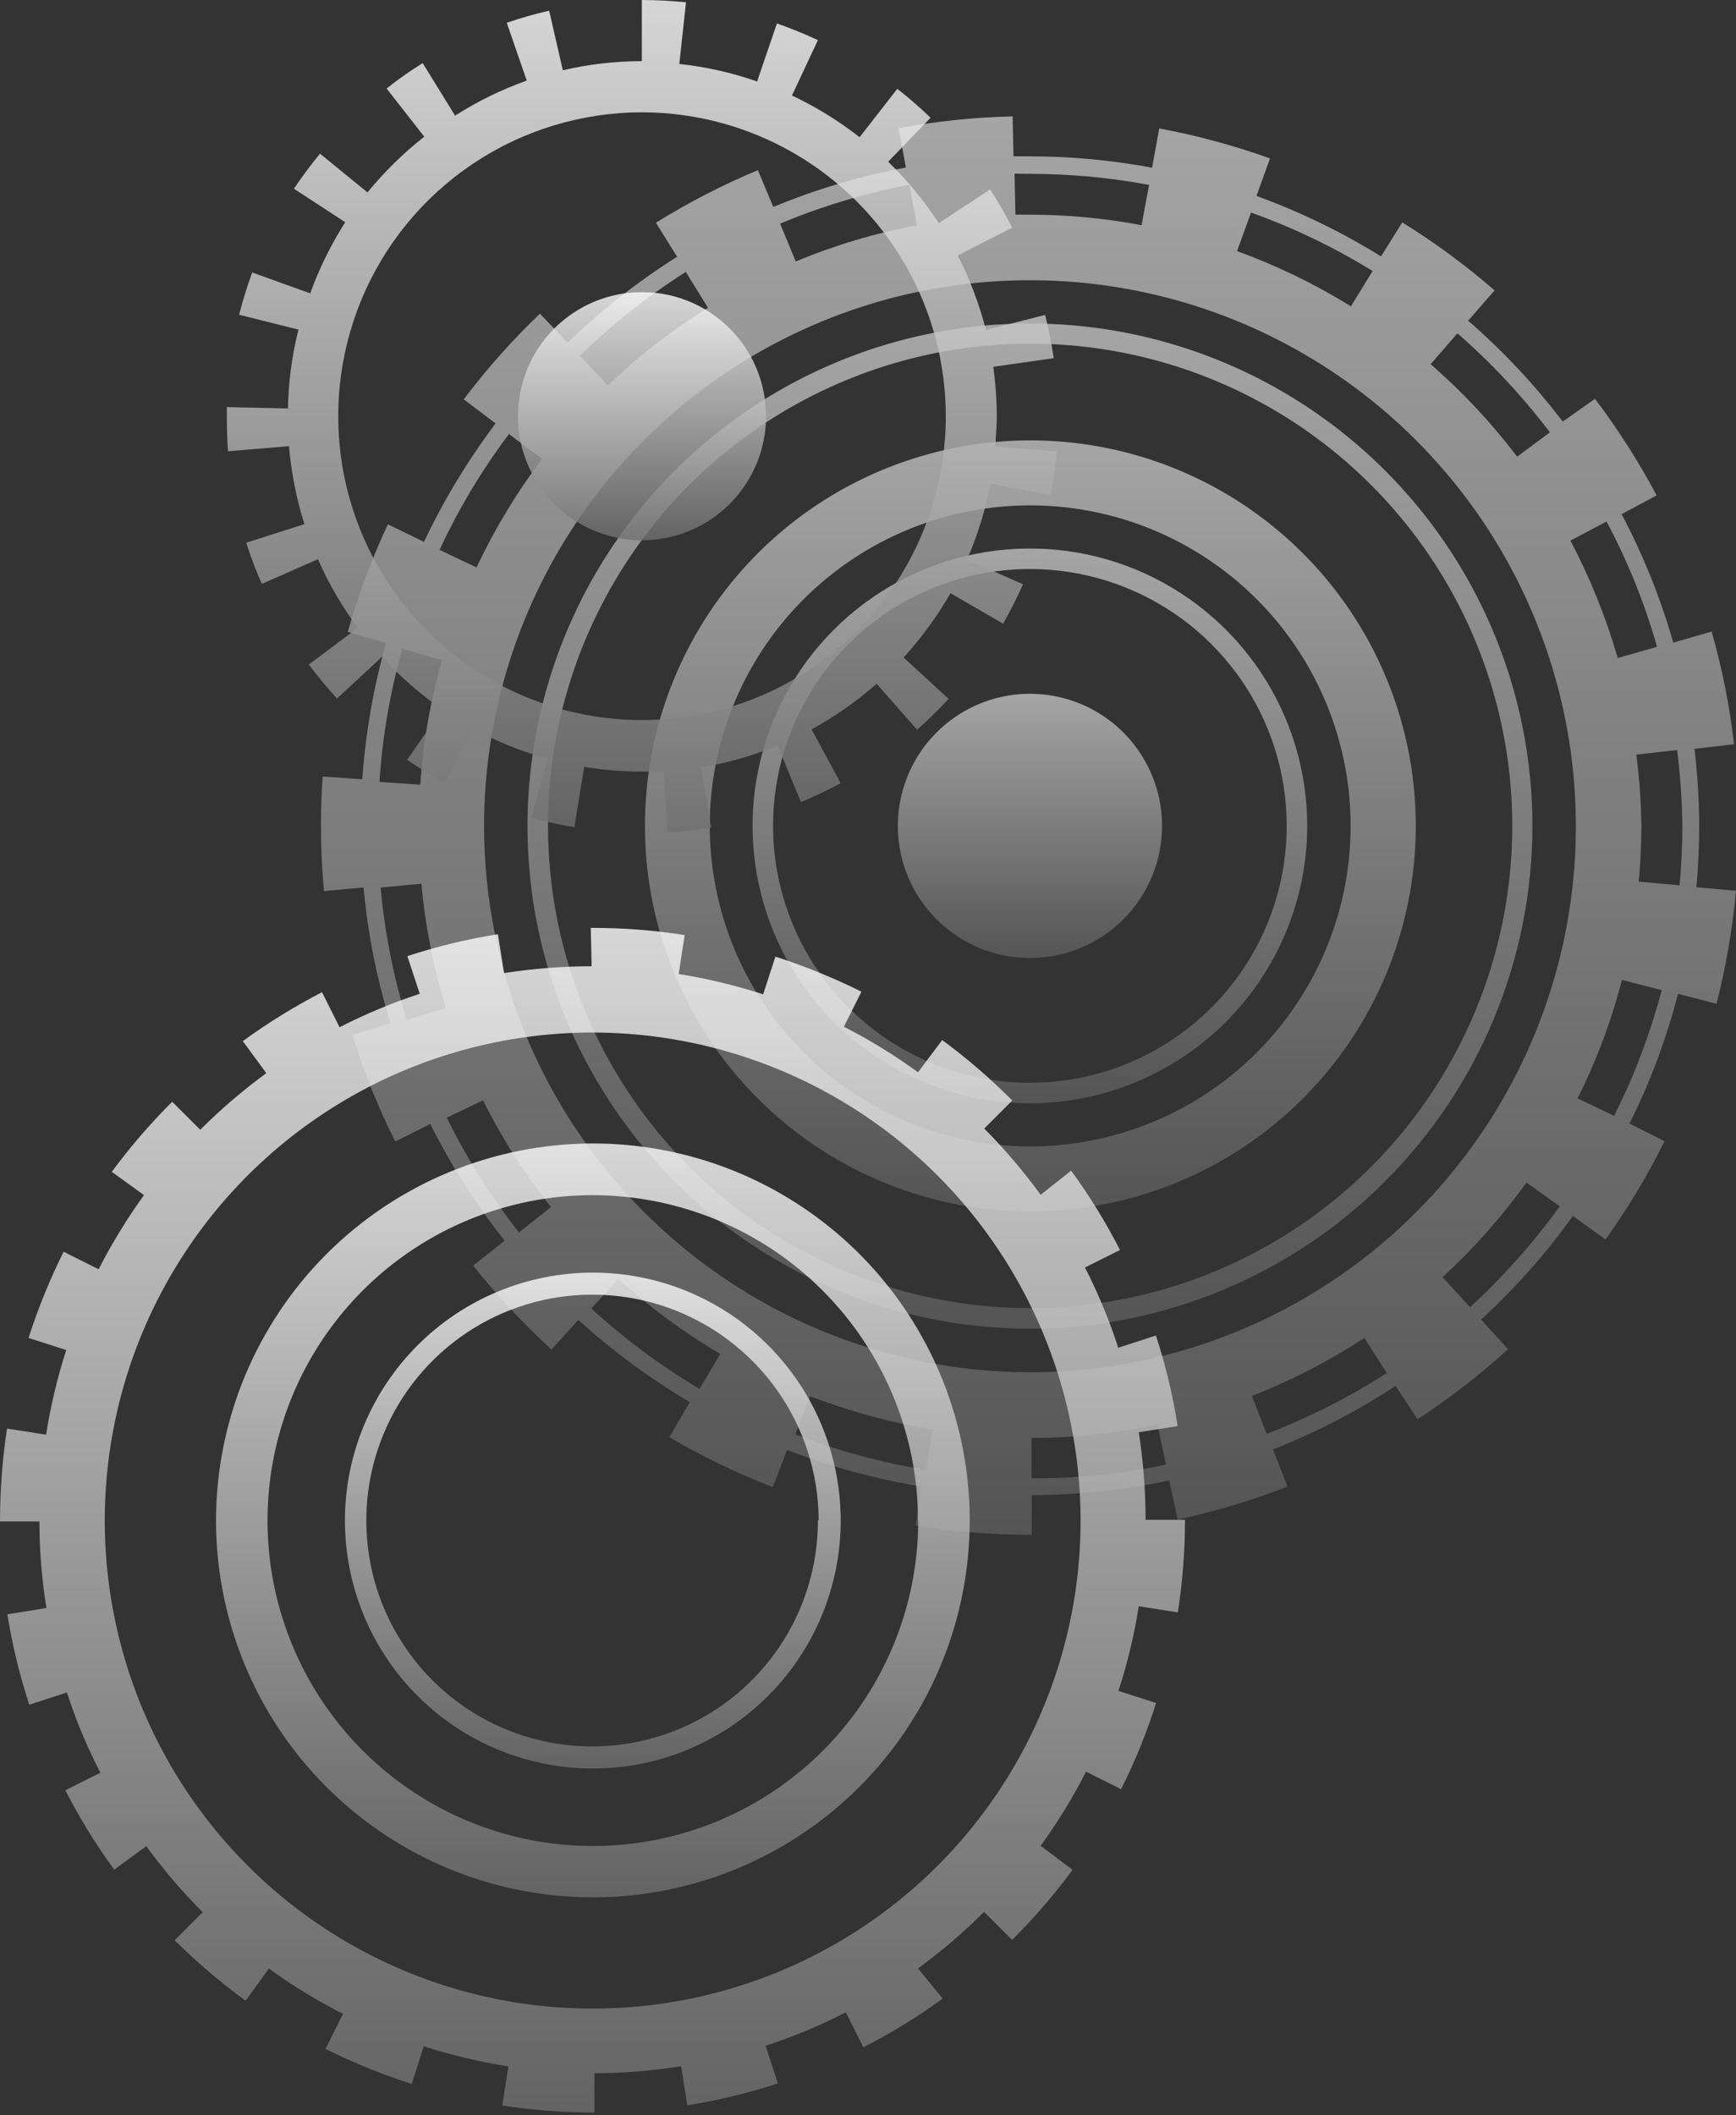 <svg width="243" height="296" viewBox="0 0 243 296" fill="none" xmlns="http://www.w3.org/2000/svg">
<rect x="0" y="0" width="243" height="296" fill="#333333" stroke="none"/>
<path opacity="0.7" d="M198.177 115.578C198.177 104.907 195.013 94.476 189.084 85.604C183.156 76.732 174.73 69.817 164.872 65.734C155.014 61.65 144.166 60.582 133.701 62.664C123.235 64.745 113.622 69.884 106.077 77.429C98.532 84.974 93.394 94.587 91.312 105.052C89.23 115.518 90.299 126.366 94.382 136.224C98.466 146.082 105.381 154.508 114.253 160.436C123.125 166.364 133.556 169.528 144.226 169.528C158.535 169.528 172.257 163.844 182.375 153.727C192.493 143.609 198.177 129.886 198.177 115.578ZM99.349 115.578C99.349 106.706 101.98 98.033 106.91 90.656C111.839 83.28 118.846 77.531 127.043 74.137C135.24 70.743 144.26 69.856 152.961 71.589C161.662 73.321 169.654 77.596 175.926 83.871C182.198 90.146 186.468 98.14 188.195 106.842C189.923 115.545 189.032 124.564 185.633 132.759C182.234 140.954 176.482 147.958 169.103 152.883C161.723 157.809 153.049 160.435 144.177 160.43C132.288 160.417 120.889 155.687 112.484 147.277C104.08 138.868 99.355 127.467 99.349 115.578V115.578Z" fill="url(#paint0_linear_41_204)" fill-opacity="0.8"/>
<path opacity="0.7" d="M182.98 115.578C182.98 107.9 180.703 100.395 176.438 94.011C172.172 87.627 166.109 82.651 159.016 79.713C151.922 76.775 144.117 76.006 136.586 77.504C129.056 79.002 122.139 82.699 116.71 88.128C111.281 93.557 107.584 100.474 106.086 108.004C104.588 115.535 105.357 123.34 108.295 130.434C111.233 137.527 116.209 143.59 122.593 147.855C128.977 152.121 136.482 154.398 144.16 154.398C154.452 154.385 164.318 150.291 171.595 143.013C178.873 135.736 182.967 125.87 182.98 115.578V115.578ZM108.209 115.578C108.209 108.467 110.318 101.517 114.268 95.605C118.218 89.692 123.833 85.085 130.402 82.364C136.971 79.643 144.2 78.931 151.174 80.318C158.147 81.705 164.553 85.129 169.581 90.157C174.609 95.185 178.033 101.59 179.42 108.564C180.807 115.538 180.095 122.766 177.374 129.336C174.653 135.905 170.045 141.519 164.133 145.47C158.221 149.42 151.27 151.529 144.16 151.529C134.629 151.516 125.492 147.724 118.753 140.985C112.014 134.245 108.222 125.109 108.209 115.578V115.578Z" fill="url(#paint1_linear_41_204)" fill-opacity="0.8"/>
<path opacity="0.7" d="M214.502 115.579C214.497 101.67 210.368 88.074 202.637 76.511C194.906 64.948 183.92 55.938 171.068 50.618C158.216 45.299 144.075 43.909 130.434 46.626C116.792 49.343 104.263 56.043 94.429 65.88C84.595 75.717 77.899 88.249 75.188 101.891C72.476 115.534 73.87 129.674 79.194 142.524C84.518 155.374 93.533 166.357 105.098 174.084C116.664 181.811 130.261 185.936 144.17 185.936C162.822 185.916 180.703 178.497 193.889 165.306C207.076 152.115 214.489 134.231 214.502 115.579V115.579ZM76.707 115.579C76.707 102.23 80.666 89.181 88.082 78.082C95.499 66.984 106.041 58.334 118.374 53.227C130.707 48.119 144.278 46.784 157.37 49.39C170.462 51.996 182.487 58.426 191.924 67.867C201.361 77.308 207.787 89.335 210.388 102.428C212.989 115.521 211.649 129.091 206.538 141.422C201.426 153.754 192.772 164.292 181.671 171.705C170.569 179.117 157.519 183.071 144.17 183.066C126.279 183.047 109.128 175.93 96.479 163.277C83.831 150.624 76.72 133.47 76.707 115.579V115.579Z" fill="url(#paint2_linear_41_204)" fill-opacity="0.8"/>
<path opacity="0.7" d="M162.66 115.578C162.66 111.921 161.576 108.346 159.544 105.306C157.512 102.265 154.625 99.895 151.246 98.495C147.867 97.096 144.15 96.73 140.563 97.443C136.976 98.157 133.681 99.918 131.095 102.504C128.509 105.09 126.748 108.384 126.035 111.971C125.322 115.558 125.688 119.276 127.087 122.654C128.487 126.033 130.857 128.921 133.897 130.952C136.938 132.984 140.513 134.069 144.17 134.069C149.074 134.069 153.777 132.121 157.245 128.653C160.712 125.185 162.66 120.482 162.66 115.578V115.578Z" fill="url(#paint3_linear_41_204)" fill-opacity="0.8"/>
<path opacity="0.7" d="M128.182 213.499C133.468 214.354 138.815 214.78 144.171 214.774H144.416V209.232C150.886 209.211 157.338 208.52 163.666 207.172L164.843 212.641C170.085 211.523 175.227 209.981 180.219 208.03L178.184 202.832C184.2 200.469 189.953 197.486 195.35 193.93L198.416 198.614C202.897 195.688 207.137 192.408 211.094 188.804L207.317 184.66C212.089 180.285 216.395 175.428 220.167 170.167L224.729 173.453C227.856 169.101 230.62 164.5 232.993 159.695L228.088 157.243C230.991 151.444 233.269 145.353 234.881 139.072L240.276 140.469C241.599 135.277 242.51 129.988 242.998 124.652L237.456 124.162C237.701 121.366 237.849 118.546 237.849 115.677C237.839 112.037 237.618 108.402 237.186 104.788L242.729 104.151C242.113 98.818 241.063 93.544 239.59 88.382L234.219 89.927C232.438 83.701 230.013 77.677 226.985 71.952L231.889 69.328C229.378 64.6 226.492 60.082 223.257 55.816L218.745 59.004C214.83 53.851 210.392 49.117 205.503 44.879L209.206 40.636C205.161 37.122 200.839 33.94 196.282 31.121L193.315 35.879C187.808 32.469 181.965 29.634 175.879 27.418L177.767 22.17C172.723 20.355 167.54 18.953 162.269 17.977L161.263 23.47C155.602 22.411 149.856 21.877 144.097 21.876H141.865L141.743 16.285C136.385 16.41 131.046 16.968 125.778 17.952L126.808 23.445C120.445 24.631 114.223 26.48 108.244 28.963L106.086 23.813C101.138 25.876 96.365 28.336 91.814 31.17L94.781 35.928C89.272 39.404 84.136 43.439 79.454 47.968L75.58 43.898C71.706 47.6 68.138 51.61 64.912 55.889L69.375 59.249C65.483 64.423 62.122 69.977 59.345 75.827L54.294 73.374C52.015 78.232 50.136 83.268 48.678 88.431L54.048 89.952C52.283 96.188 51.166 102.59 50.713 109.055L45.171 108.663C44.999 110.919 44.926 113.224 44.926 115.505C44.926 118.57 45.073 121.66 45.343 124.701L50.885 124.186C51.482 130.635 52.748 137.004 54.661 143.191L49.34 144.835C50.913 149.964 52.914 154.951 55.324 159.745L60.228 157.292C63.128 163.082 66.621 168.555 70.65 173.625L66.236 177.107C69.574 181.306 73.239 185.234 77.198 188.853L80.95 184.709C85.747 189.06 90.973 192.913 96.547 196.21L93.702 201.115C98.323 203.841 103.163 206.178 108.171 208.104L110.182 202.905C116.224 205.252 122.495 206.961 128.893 208.006L128.182 213.499ZM144.391 206.927V201.238C150.318 201.222 156.228 200.589 162.023 199.349L163.2 204.965C157.016 206.264 150.711 206.905 144.391 206.878V206.927ZM67.757 115.628C67.757 100.514 72.238 85.74 80.635 73.174C89.031 60.608 100.965 50.814 114.928 45.03C128.891 39.247 144.255 37.734 159.078 40.682C173.901 43.63 187.517 50.908 198.203 61.595C208.89 72.281 216.168 85.897 219.116 100.72C222.065 115.543 220.551 130.907 214.768 144.87C208.984 158.833 199.19 170.767 186.624 179.163C174.058 187.56 159.284 192.041 144.171 192.041C123.904 192.015 104.475 183.95 90.149 169.614C75.823 155.279 67.77 135.845 67.757 115.579V115.628ZM177.326 200.698L175.241 195.352C180.752 193.19 186.028 190.47 190.985 187.235L194.124 192.14C188.83 195.542 183.201 198.393 177.326 200.649V200.698ZM205.797 182.968L201.922 178.725C206.282 174.726 210.219 170.289 213.669 165.483L218.328 168.818C214.633 173.926 210.435 178.65 205.797 182.919V182.968ZM225.955 156.164L220.83 153.712C223.475 148.42 225.555 142.863 227.034 137.134L232.601 138.557C231.005 144.626 228.778 150.511 225.955 156.115V156.164ZM235.494 115.628C235.494 118.423 235.347 121.17 235.102 123.892L229.388 123.377C229.609 120.925 229.756 118.252 229.756 115.628C229.719 112.273 229.481 108.924 229.045 105.598L234.759 104.96C235.203 108.483 235.449 112.028 235.494 115.579V115.628ZM231.938 90.516L226.445 92.085C224.802 86.398 222.583 80.893 219.824 75.655L224.876 72.982C227.839 78.545 230.207 84.406 231.938 90.467V90.516ZM216.93 60.524L212.369 63.908C208.785 59.189 204.726 54.85 200.255 50.96L204.007 46.644C208.774 50.803 213.104 55.437 216.93 60.475V60.524ZM192.113 37.963L189.097 42.868C184.065 39.748 178.723 37.159 173.157 35.143L175.119 29.748C181.054 31.867 186.75 34.604 192.113 37.914V37.963ZM144.171 24.328C149.765 24.331 155.347 24.848 160.846 25.873L159.792 31.514C154.642 30.536 149.412 30.044 144.171 30.042C143.484 30.042 142.822 30.042 142.135 30.042L142.013 24.304L144.171 24.328ZM127.299 25.898L128.353 31.538C122.535 32.621 116.847 34.314 111.383 36.59L109.201 31.293C115.03 28.86 121.095 27.036 127.299 25.849V25.898ZM96.056 38.159L99.097 43.064C94.063 46.187 89.37 49.828 85.094 53.928L81.146 49.783C85.705 45.365 90.701 41.421 96.056 38.012V38.159ZM71.313 60.794L75.874 64.227C72.304 68.959 69.231 74.046 66.702 79.407L61.528 76.955C64.204 71.189 67.484 65.722 71.313 60.647V60.794ZM56.353 90.81L61.871 92.38C60.242 98.067 59.222 103.912 58.83 109.816L53.117 109.423C53.528 103.073 54.613 96.784 56.353 90.663V90.81ZM53.264 124.211L58.977 123.671C59.525 129.569 60.675 135.395 62.411 141.058L56.942 142.75C55.068 136.666 53.835 130.404 53.264 124.063V124.211ZM62.484 156.434L67.61 153.982C70.254 159.277 73.443 164.282 77.124 168.916L72.637 172.472C68.691 167.45 65.288 162.025 62.484 156.287V156.434ZM82.691 183.189L86.566 178.946C90.938 182.937 95.713 186.462 100.814 189.467L97.92 194.371C92.47 191.125 87.367 187.329 82.691 183.041V183.189ZM111.334 200.723L113.394 195.377C118.938 197.523 124.692 199.084 130.56 200.036L129.653 205.701C123.389 204.686 117.25 203.018 111.334 200.723V200.723Z" fill="url(#paint4_linear_41_204)" fill-opacity="0.8"/>
<path d="M48.281 212.764C48.276 219.628 50.307 226.339 54.117 232.049C57.927 237.759 63.345 242.21 69.685 244.84C76.025 247.47 83.003 248.161 89.736 246.825C96.469 245.489 102.654 242.186 107.509 237.334C112.365 232.482 115.672 226.299 117.013 219.567C118.354 212.835 117.668 205.857 115.042 199.515C112.417 193.173 107.969 187.752 102.262 183.938C96.555 180.124 89.846 178.088 82.981 178.088C73.785 178.095 64.966 181.749 58.461 188.25C51.955 194.751 48.294 203.567 48.281 212.764V212.764ZM114.493 212.764C114.498 219.017 112.649 225.131 109.178 230.332C105.708 235.534 100.773 239.589 94.997 241.985C89.221 244.382 82.865 245.011 76.731 243.794C70.598 242.577 64.963 239.569 60.54 235.149C56.117 230.729 53.104 225.097 51.882 218.964C50.661 212.832 51.285 206.475 53.677 200.697C56.069 194.92 60.12 189.982 65.319 186.507C70.518 183.033 76.63 181.178 82.883 181.178C91.276 181.165 99.33 184.485 105.275 190.408C111.221 196.33 114.572 204.372 114.592 212.764H114.493Z" fill="url(#paint5_linear_41_204)" fill-opacity="0.8"/>
<path d="M30.238 212.765C30.238 223.198 33.332 233.396 39.128 242.071C44.924 250.745 53.163 257.506 62.801 261.499C72.44 265.491 83.046 266.536 93.278 264.5C103.511 262.465 112.91 257.441 120.287 250.064C127.664 242.687 132.688 233.288 134.723 223.056C136.758 212.823 135.714 202.217 131.721 192.578C127.729 182.94 120.968 174.702 112.293 168.905C103.619 163.109 93.42 160.016 82.987 160.016C69.003 160.035 55.598 165.599 45.71 175.487C35.822 185.375 30.258 198.781 30.238 212.765V212.765ZM128.527 212.765C128.532 221.773 125.865 230.58 120.864 238.072C115.863 245.564 108.752 251.404 100.432 254.855C92.111 258.306 82.954 259.211 74.118 257.457C65.283 255.702 57.166 251.367 50.795 244.999C44.424 238.631 40.084 230.517 38.325 221.683C36.566 212.848 37.466 203.69 40.912 195.368C44.358 187.045 50.195 179.931 57.685 174.926C65.174 169.921 73.98 167.25 82.987 167.25C95.053 167.269 106.618 172.071 115.15 180.602C123.681 189.134 128.483 200.699 128.502 212.765H128.527Z" fill="url(#paint6_linear_41_204)" fill-opacity="0.8"/>
<path d="M82.814 135.221C78.709 135.222 74.609 135.542 70.553 136.177L69.695 130.733C65.394 131.421 61.155 132.446 57.016 133.799L58.757 139.071C54.895 140.333 51.14 141.899 47.526 143.755L45.073 138.85C41.211 140.847 37.505 143.134 33.989 145.692L37.275 150.18C33.995 152.579 30.904 155.227 28.03 158.101L24.106 154.177C21.043 157.229 18.215 160.508 15.646 163.986L20.158 167.248C17.775 170.536 15.651 174.004 13.806 177.621L8.902 175.169C6.965 179.061 5.325 183.094 3.997 187.234L9.27 188.926C8.025 192.796 7.082 196.756 6.45 200.771L0.981 199.913C0.336 204.166 0.008 208.461 0 212.763V212.91H5.518C5.521 216.968 5.849 221.019 6.499 225.024L1.03 225.907C1.72 230.199 2.745 234.429 4.095 238.561L9.368 236.844C10.619 240.71 12.186 244.467 14.052 248.076L9.147 250.528C11.125 254.409 13.413 258.124 15.989 261.637L20.477 258.351C22.86 261.637 25.5 264.728 28.373 267.596L24.45 271.52C27.541 274.588 30.861 277.416 34.381 279.98L37.643 275.468C40.925 277.86 44.394 279.984 48.016 281.82L45.564 286.724C49.454 288.666 53.488 290.305 57.629 291.629L59.321 286.356C63.191 287.601 67.151 288.544 71.166 289.177L70.308 294.645C74.576 295.304 78.888 295.632 83.207 295.626V295.626V290.133C87.272 290.119 91.331 289.791 95.346 289.152L96.204 294.621C100.504 293.933 104.743 292.908 108.882 291.555L107.166 286.283C111.034 285.038 114.791 283.471 118.397 281.599L120.85 286.504C124.725 284.524 128.439 282.245 131.958 279.686L128.501 275.468C131.781 273.069 134.872 270.421 137.746 267.547L141.67 271.471C144.739 268.425 147.568 265.146 150.13 261.662L145.667 258.302C148.053 255.017 150.177 251.548 152.018 247.929L156.923 250.381C158.885 246.5 160.525 242.465 161.828 238.316L156.555 236.624C157.819 232.758 158.771 228.797 159.4 224.779L164.868 225.637C165.536 221.354 165.872 217.025 165.874 212.689H160.356C160.354 208.583 160.035 204.484 159.4 200.428L164.844 199.569C164.176 195.268 163.159 191.027 161.803 186.891L156.531 188.608C155.283 184.744 153.725 180.988 151.871 177.376L156.776 174.924C154.789 171.048 152.501 167.333 149.934 163.815L145.667 167.199C143.277 163.911 140.637 160.812 137.77 157.929L141.694 154.005C138.648 150.936 135.369 148.107 131.885 145.545L128.501 150.057C125.216 147.663 121.747 145.531 118.127 143.681L120.58 138.777C116.696 136.84 112.671 135.201 108.539 133.872L106.822 139.145C102.961 137.894 99.009 136.943 95.002 136.3L95.836 130.856C91.545 130.177 87.207 129.841 82.863 129.85H82.692L82.814 135.221ZM151.258 212.763C151.263 226.273 147.261 239.48 139.758 250.716C132.256 261.951 121.589 270.708 109.109 275.881C96.628 281.053 82.894 282.407 69.643 279.773C56.393 277.138 44.221 270.633 34.668 261.08C25.116 251.527 18.61 239.356 15.976 226.105C13.341 212.855 14.696 199.12 19.868 186.64C25.041 174.159 33.798 163.493 45.033 155.99C56.268 148.488 69.476 144.486 82.986 144.491C101.087 144.51 118.441 151.709 131.24 164.509C144.039 177.308 151.239 194.662 151.258 212.763V212.763Z" fill="url(#paint7_linear_41_204)" fill-opacity="0.8"/>
<path d="M72.504 58.244C72.504 61.678 73.522 65.035 75.43 67.89C77.338 70.745 80.049 72.971 83.222 74.285C86.394 75.599 89.885 75.943 93.253 75.273C96.621 74.603 99.715 72.949 102.143 70.521C104.571 68.093 106.225 64.999 106.895 61.631C107.565 58.263 107.221 54.772 105.907 51.6C104.593 48.427 102.367 45.716 99.512 43.808C96.657 41.9 93.3 40.882 89.866 40.882C85.261 40.882 80.845 42.711 77.589 45.967C74.333 49.223 72.504 53.639 72.504 58.244Z" fill="url(#paint8_linear_41_204)" fill-opacity="0.8"/>
<path d="M96.023 0.319C93.987 0.123 91.928 0 89.843 0V8.559C86.12 8.558 82.409 8.986 78.783 9.834L76.87 1.496C74.863 1.951 72.882 2.516 70.936 3.188L73.731 11.281C70.212 12.528 66.847 14.174 63.702 16.185L59.165 8.828C57.417 9.921 55.731 11.108 54.113 12.384L59.386 19.128C56.459 21.429 53.795 24.044 51.44 26.926L44.794 21.507C43.494 23.079 42.275 24.716 41.14 26.411L48.326 31.095C46.33 34.224 44.685 37.563 43.421 41.052L35.304 38.133C34.593 40.071 33.98 42.057 33.465 44.043L41.778 46.128C40.862 49.737 40.368 53.44 40.307 57.163L31.748 56.967C31.748 59.027 31.748 61.087 31.92 63.147L40.454 62.436C40.765 66.142 41.489 69.802 42.612 73.348L34.47 75.948C35.084 77.91 35.813 79.834 36.653 81.711L44.5 78.253C45.991 81.66 47.867 84.886 50.091 87.866L43.225 92.991C44.459 94.643 45.777 96.231 47.173 97.749L53.475 91.912C55.988 94.679 58.81 97.147 61.887 99.269L56.982 106.332C58.684 107.492 60.444 108.564 62.255 109.544L66.326 102.016C69.596 103.796 73.06 105.195 76.65 106.185L74.369 114.425C76.354 114.979 78.368 115.421 80.402 115.749L81.775 107.313C84.466 107.757 87.189 107.979 89.917 107.975C90.922 107.975 91.928 107.975 92.909 107.975L93.424 116.509C95.478 116.389 97.524 116.16 99.554 115.822L98.132 107.386C101.811 106.784 105.408 105.756 108.849 104.321L112.11 112.242C114.011 111.459 115.87 110.575 117.677 109.594L113.606 102.065C116.866 100.283 119.917 98.145 122.704 95.689L128.369 102.114C129.918 100.757 131.392 99.316 132.783 97.798L126.481 92.01C128.99 89.257 131.193 86.239 133.053 83.01L140.41 87.278C141.434 85.487 142.367 83.645 143.205 81.76L135.358 78.327C136.842 74.911 137.944 71.341 138.644 67.684L147.055 69.278C147.443 67.259 147.721 65.22 147.889 63.171L139.355 62.46C139.355 61.111 139.527 59.763 139.527 58.389C139.526 56.027 139.362 53.667 139.036 51.327L147.497 50.125C147.207 48.086 146.806 46.063 146.295 44.068L138.006 46.177C137.088 42.565 135.763 39.069 134.058 35.755L141.685 31.855C140.75 30.02 139.719 28.235 138.595 26.509L131.41 31.218C129.371 28.105 126.994 25.226 124.323 22.635L130.257 16.48C128.779 15.046 127.224 13.696 125.598 12.433L120.325 19.202C117.397 16.909 114.222 14.952 110.859 13.365L114.489 5.616C112.617 4.743 110.701 3.965 108.75 3.286L105.979 11.403C102.456 10.171 98.802 9.349 95.091 8.951L96.023 0.319ZM132.391 58.242C132.391 66.653 129.897 74.874 125.224 81.867C120.552 88.86 113.911 94.31 106.14 97.528C98.37 100.747 89.82 101.589 81.572 99.948C73.323 98.307 65.746 94.257 59.799 88.311C53.852 82.364 49.803 74.787 48.162 66.538C46.521 58.289 47.363 49.739 50.582 41.969C53.8 34.199 59.25 27.558 66.243 22.886C73.236 18.213 81.457 15.719 89.868 15.719C101.141 15.732 111.95 20.216 119.922 28.188C127.893 36.16 132.378 46.968 132.391 58.242V58.242Z" fill="url(#paint9_linear_41_204)" fill-opacity="0.8"/>
<defs>
<linearGradient id="paint0_linear_41_204" x1="144.226" y1="61.627" x2="144.226" y2="169.528" gradientUnits="userSpaceOnUse">
<stop stop-color="#E2E2E2"/>
<stop offset="0" stop-color="white"/>
<stop offset="1" stop-color="#707070"/>
</linearGradient>
<linearGradient id="paint1_linear_41_204" x1="144.16" y1="76.758" x2="144.16" y2="154.398" gradientUnits="userSpaceOnUse">
<stop stop-color="#E2E2E2"/>
<stop offset="0" stop-color="white"/>
<stop offset="1" stop-color="#707070"/>
</linearGradient>
<linearGradient id="paint2_linear_41_204" x1="144.17" y1="45.272" x2="144.17" y2="185.936" gradientUnits="userSpaceOnUse">
<stop stop-color="#E2E2E2"/>
<stop offset="0" stop-color="white"/>
<stop offset="1" stop-color="#707070"/>
</linearGradient>
<linearGradient id="paint3_linear_41_204" x1="144.17" y1="97.088" x2="144.17" y2="134.069" gradientUnits="userSpaceOnUse">
<stop stop-color="#E2E2E2"/>
<stop offset="0" stop-color="white"/>
<stop offset="1" stop-color="#707070"/>
</linearGradient>
<linearGradient id="paint4_linear_41_204" x1="143.962" y1="16.285" x2="143.962" y2="214.774" gradientUnits="userSpaceOnUse">
<stop stop-color="#E2E2E2"/>
<stop offset="0" stop-color="white"/>
<stop offset="1" stop-color="#707070"/>
</linearGradient>
<linearGradient id="paint5_linear_41_204" x1="82.981" y1="178.088" x2="82.981" y2="247.489" gradientUnits="userSpaceOnUse">
<stop stop-color="#E2E2E2"/>
<stop offset="0" stop-color="white"/>
<stop offset="1" stop-color="#707070"/>
</linearGradient>
<linearGradient id="paint6_linear_41_204" x1="82.987" y1="160.016" x2="82.987" y2="265.514" gradientUnits="userSpaceOnUse">
<stop stop-color="#E2E2E2"/>
<stop offset="0" stop-color="white"/>
<stop offset="1" stop-color="#707070"/>
</linearGradient>
<linearGradient id="paint7_linear_41_204" x1="82.937" y1="129.85" x2="82.937" y2="295.626" gradientUnits="userSpaceOnUse">
<stop stop-color="#E2E2E2"/>
<stop offset="0" stop-color="white"/>
<stop offset="1" stop-color="#707070"/>
</linearGradient>
<linearGradient id="paint8_linear_41_204" x1="89.866" y1="40.882" x2="89.866" y2="75.606" gradientUnits="userSpaceOnUse">
<stop stop-color="#E2E2E2"/>
<stop offset="0" stop-color="white"/>
<stop offset="1" stop-color="#707070"/>
</linearGradient>
<linearGradient id="paint9_linear_41_204" x1="89.819" y1="0" x2="89.819" y2="116.509" gradientUnits="userSpaceOnUse">
<stop stop-color="#E2E2E2"/>
<stop offset="0" stop-color="white"/>
<stop offset="1" stop-color="#707070"/>
</linearGradient>
</defs>
</svg>
